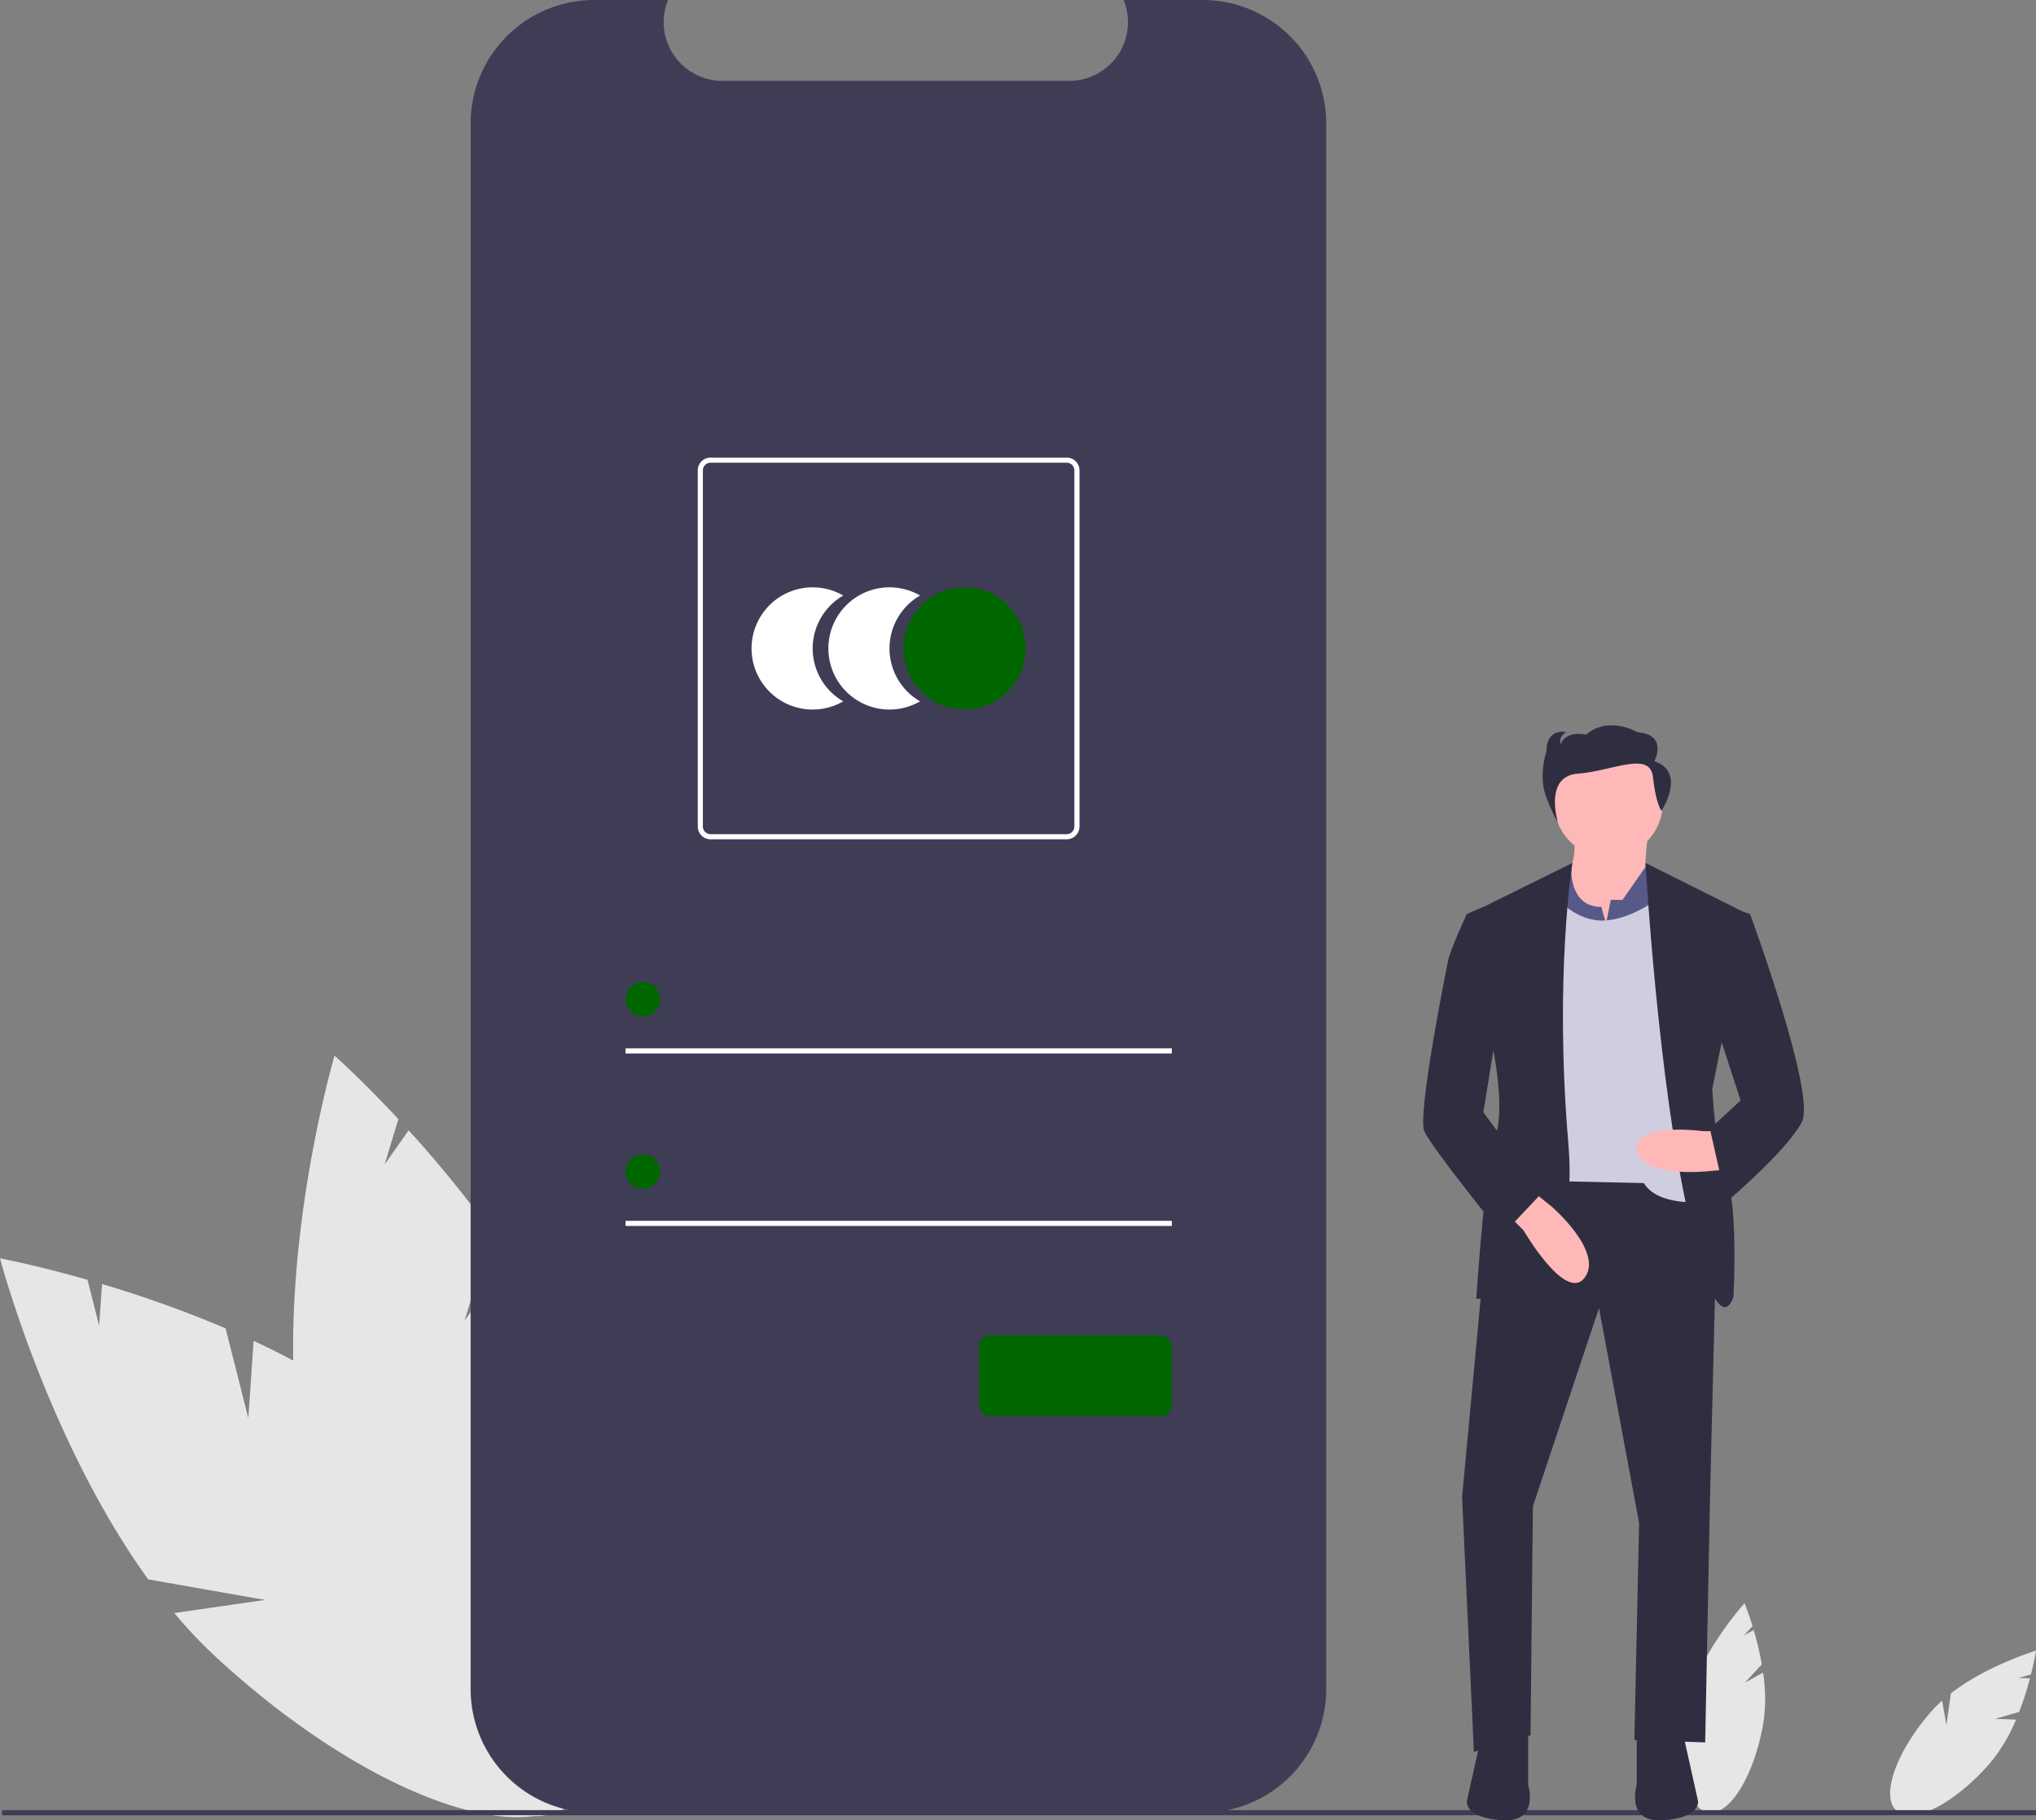 <svg data-name="Layer 1" xmlns="http://www.w3.org/2000/svg" width="796" height="711.771" viewBox="0 0 796 711.771"><rect x="0" y="0" width="796" height="711.771" fill="#808080" stroke="none"/><path d="M97.079 554.447l-8.89-35.065a455.323 455.323 0 00-48.307-17.331l-1.123 16.296-4.552-17.954C13.85 494.58 0 492.02 0 492.02s18.707 71.138 57.945 125.524l45.72 8.031-35.519 5.121a184.211 184.211 0 0015.888 16.838c57.08 52.981 120.655 77.29 142 54.294s-7.623-84.588-64.702-137.57c-17.695-16.425-39.924-29.606-62.175-39.98z" fill="#e6e6e6"/><path d="M181.632 516.367l10.515-34.613a455.32 455.32 0 00-32.395-39.806l-9.384 13.37 5.383-17.721c-14.422-15.5-24.954-24.85-24.954-24.85s-20.757 70.567-15.28 137.406l34.987 30.508-33.053-13.976a184.213 184.213 0 004.898 22.626c21.476 74.859 63.334 128.53 93.493 119.878s37.198-76.352 15.722-151.21c-6.657-23.208-18.873-45.981-32.559-66.363zM682.18 657.941l6.615-7.144a122.562 122.562 0 00-3.164-13.448l-3.844 2.134 3.387-3.658c-1.67-5.448-3.12-8.95-3.12-8.95s-13.323 14.646-19.856 31.474l4.885 11.5-6.36-7.27a49.586 49.586 0 00-1.474 6.055c-3.601 20.651.224 38.568 8.544 40.02s17.984-14.115 21.585-34.766a65.28 65.28 0 00-.082-19.897zm97.87 14.13l9.356-2.696a122.558 122.558 0 004.242-13.147l-4.394-.16 4.79-1.381c1.388-5.528 1.956-9.276 1.956-9.276s-18.976 5.652-33.266 16.68l-1.763 12.37-1.687-9.51a49.586 49.586 0 00-4.391 4.42c-13.758 15.817-19.745 33.133-13.372 38.675s22.69-2.786 36.448-18.603a65.281 65.281 0 0010.215-17.075z" fill="#e6e6e6"/><path d="M518.497 48.292v612.163a48.301 48.301 0 01-48.292 48.292H232.312A48.306 48.306 0 01184 660.455V48.292A48.306 48.306 0 01232.312 0h28.858a22.966 22.966 0 0021.246 31.617h135.631A22.966 22.966 0 00439.293 0h30.912a48.301 48.301 0 0148.292 48.292z" fill="#3f3d56"/><path d="M317.728 253.54a23.877 23.877 0 0111.946-20.687 23.892 23.892 0 100 41.375 23.877 23.877 0 01-11.946-20.687z" fill="#fff"/><path d="M347.764 253.54a23.877 23.877 0 0111.946-20.687 23.892 23.892 0 100 41.375 23.877 23.877 0 01-11.946-20.687z" fill="#fff"/><circle cx="377.117" cy="253.541" r="23.892" fill="#060"/><path fill="#fff" d="M244.574 409.904h213.564v2H244.574z"/><circle cx="251.319" cy="390.671" r="6.744" fill="#060"/><path fill="#fff" d="M244.574 477.345h213.564v2H244.574z"/><circle cx="251.319" cy="458.113" r="6.744" fill="#060"/><path d="M417.046 328.164H277.799a5.006 5.006 0 01-5-5V183.917a5.006 5.006 0 015-5h139.247a5.006 5.006 0 015 5v139.247a5.006 5.006 0 01-5 5zM277.799 180.917a3.003 3.003 0 00-3 3v139.247a3.003 3.003 0 003 3h139.247a3.003 3.003 0 003-3V183.917a3.003 3.003 0 00-3-3z" fill="#fff"/><rect x="382.83" y="522.182" width="75.31" height="31.473" rx="4" fill="#060"/><path fill="#3f3d56" d="M.795 707.767H796v2H.795z"/><path d="M644.52 325.082s-2.768 17.533 0 20.3-17.532 25.839-17.532 25.839l-16.61-23.07s7.382-11.996 4.614-22.147z" fill="#ffb8b8"/><path fill="#2f2e41" d="M583.621 457.039L571.62 585.306l4.61 99.661 22.147-6.459.927-89.51 25.841-77.513 15.684 83.974-1.849 84.896 27.684.924 1.849-94.124 3.243-131.46-88.135 1.344z"/><path d="M639.907 677.586v20.302s-4.614 14.764 10.15 13.842 13.842-7.383 13.842-7.383l-5.536-24.915zm-42.448 0v20.302s4.614 14.764-10.151 13.842-13.842-7.383-13.842-7.383l5.537-24.915z" fill="#2f2e41"/><circle cx="628.833" cy="314.008" r="21.224" fill="#ffb8b8"/><path d="M627.91 361.07l1.846-9.228h4.614l8.923-12.834 7.687 7.298 1.846 43.37h-49.83l4.613-46.139 6.72-4.53s-1.183 15.604 11.736 15.604z" fill="#575a89"/><path d="M608.532 350.92s7.642 9.674 19.047 8.99 22.479-9.913 22.479-9.913l15.687 119.962s-17.533 1.846-23.07-7.382l-42.448-.923.923-111.657z" fill="#d0cde1"/><path d="M614.762 337.416l-40.373 19.963 10.15 57.213s3.692 21.224 0 29.53-7.382 63.671-7.382 63.671 41.526 4.614 35.99-60.904 1.615-109.473 1.615-109.473z" fill="#2f2e41"/><path d="M590.076 475.496l5.537 5.537s16.61 28.606 23.993 18.455-12.92-27.683-12.92-27.683l-9.227-7.383z" fill="#ffb8b8"/><path d="M643.314 337.416l39.964 19.963-13.842 68.286s.923 22.147 5.537 34.144 2.768 47.062 2.768 47.062-5.537 21.224-17.533-31.375-16.894-138.08-16.894-138.08z" fill="#2f2e41"/><path d="M674.05 442.276h-8.305s-27.684-3.692-25.838 7.382 27.684 8.305 27.684 8.305l10.15-.923z" fill="#ffb8b8"/><path d="M579.926 354.61l-6.46 2.77s-6.46 13.84-7.382 18.455-11.996 59.981-9.228 66.44 30.452 40.603 30.452 40.603l15.687-16.61-23.07-31.375 6.46-39.68zm89.51.924l12.21 1.03 2.555.815s25.838 70.132 20.301 81.205-29.53 31.375-29.53 31.375l-6.459-28.606 11.997-11.074-11.997-36.911zm-22.646-57.891s5.553-10.42-6.663-11.367c0 0-11.105-6.63-19.989.947 0 0-7.773-1.894-9.994 3.79 0 0-1.111-2.842 2.22-4.737 0 0-7.773-1.894-7.773 7.578 0 0-3.331 9.472 0 17.996s4.442 9.472 4.442 9.472-5.475-17.872 7.851-18.82 28.24-9.122 29.35 1.297 3.332 13.261 3.332 13.261 9.995-15.155-2.776-19.417z" fill="#2f2e41"/></svg>